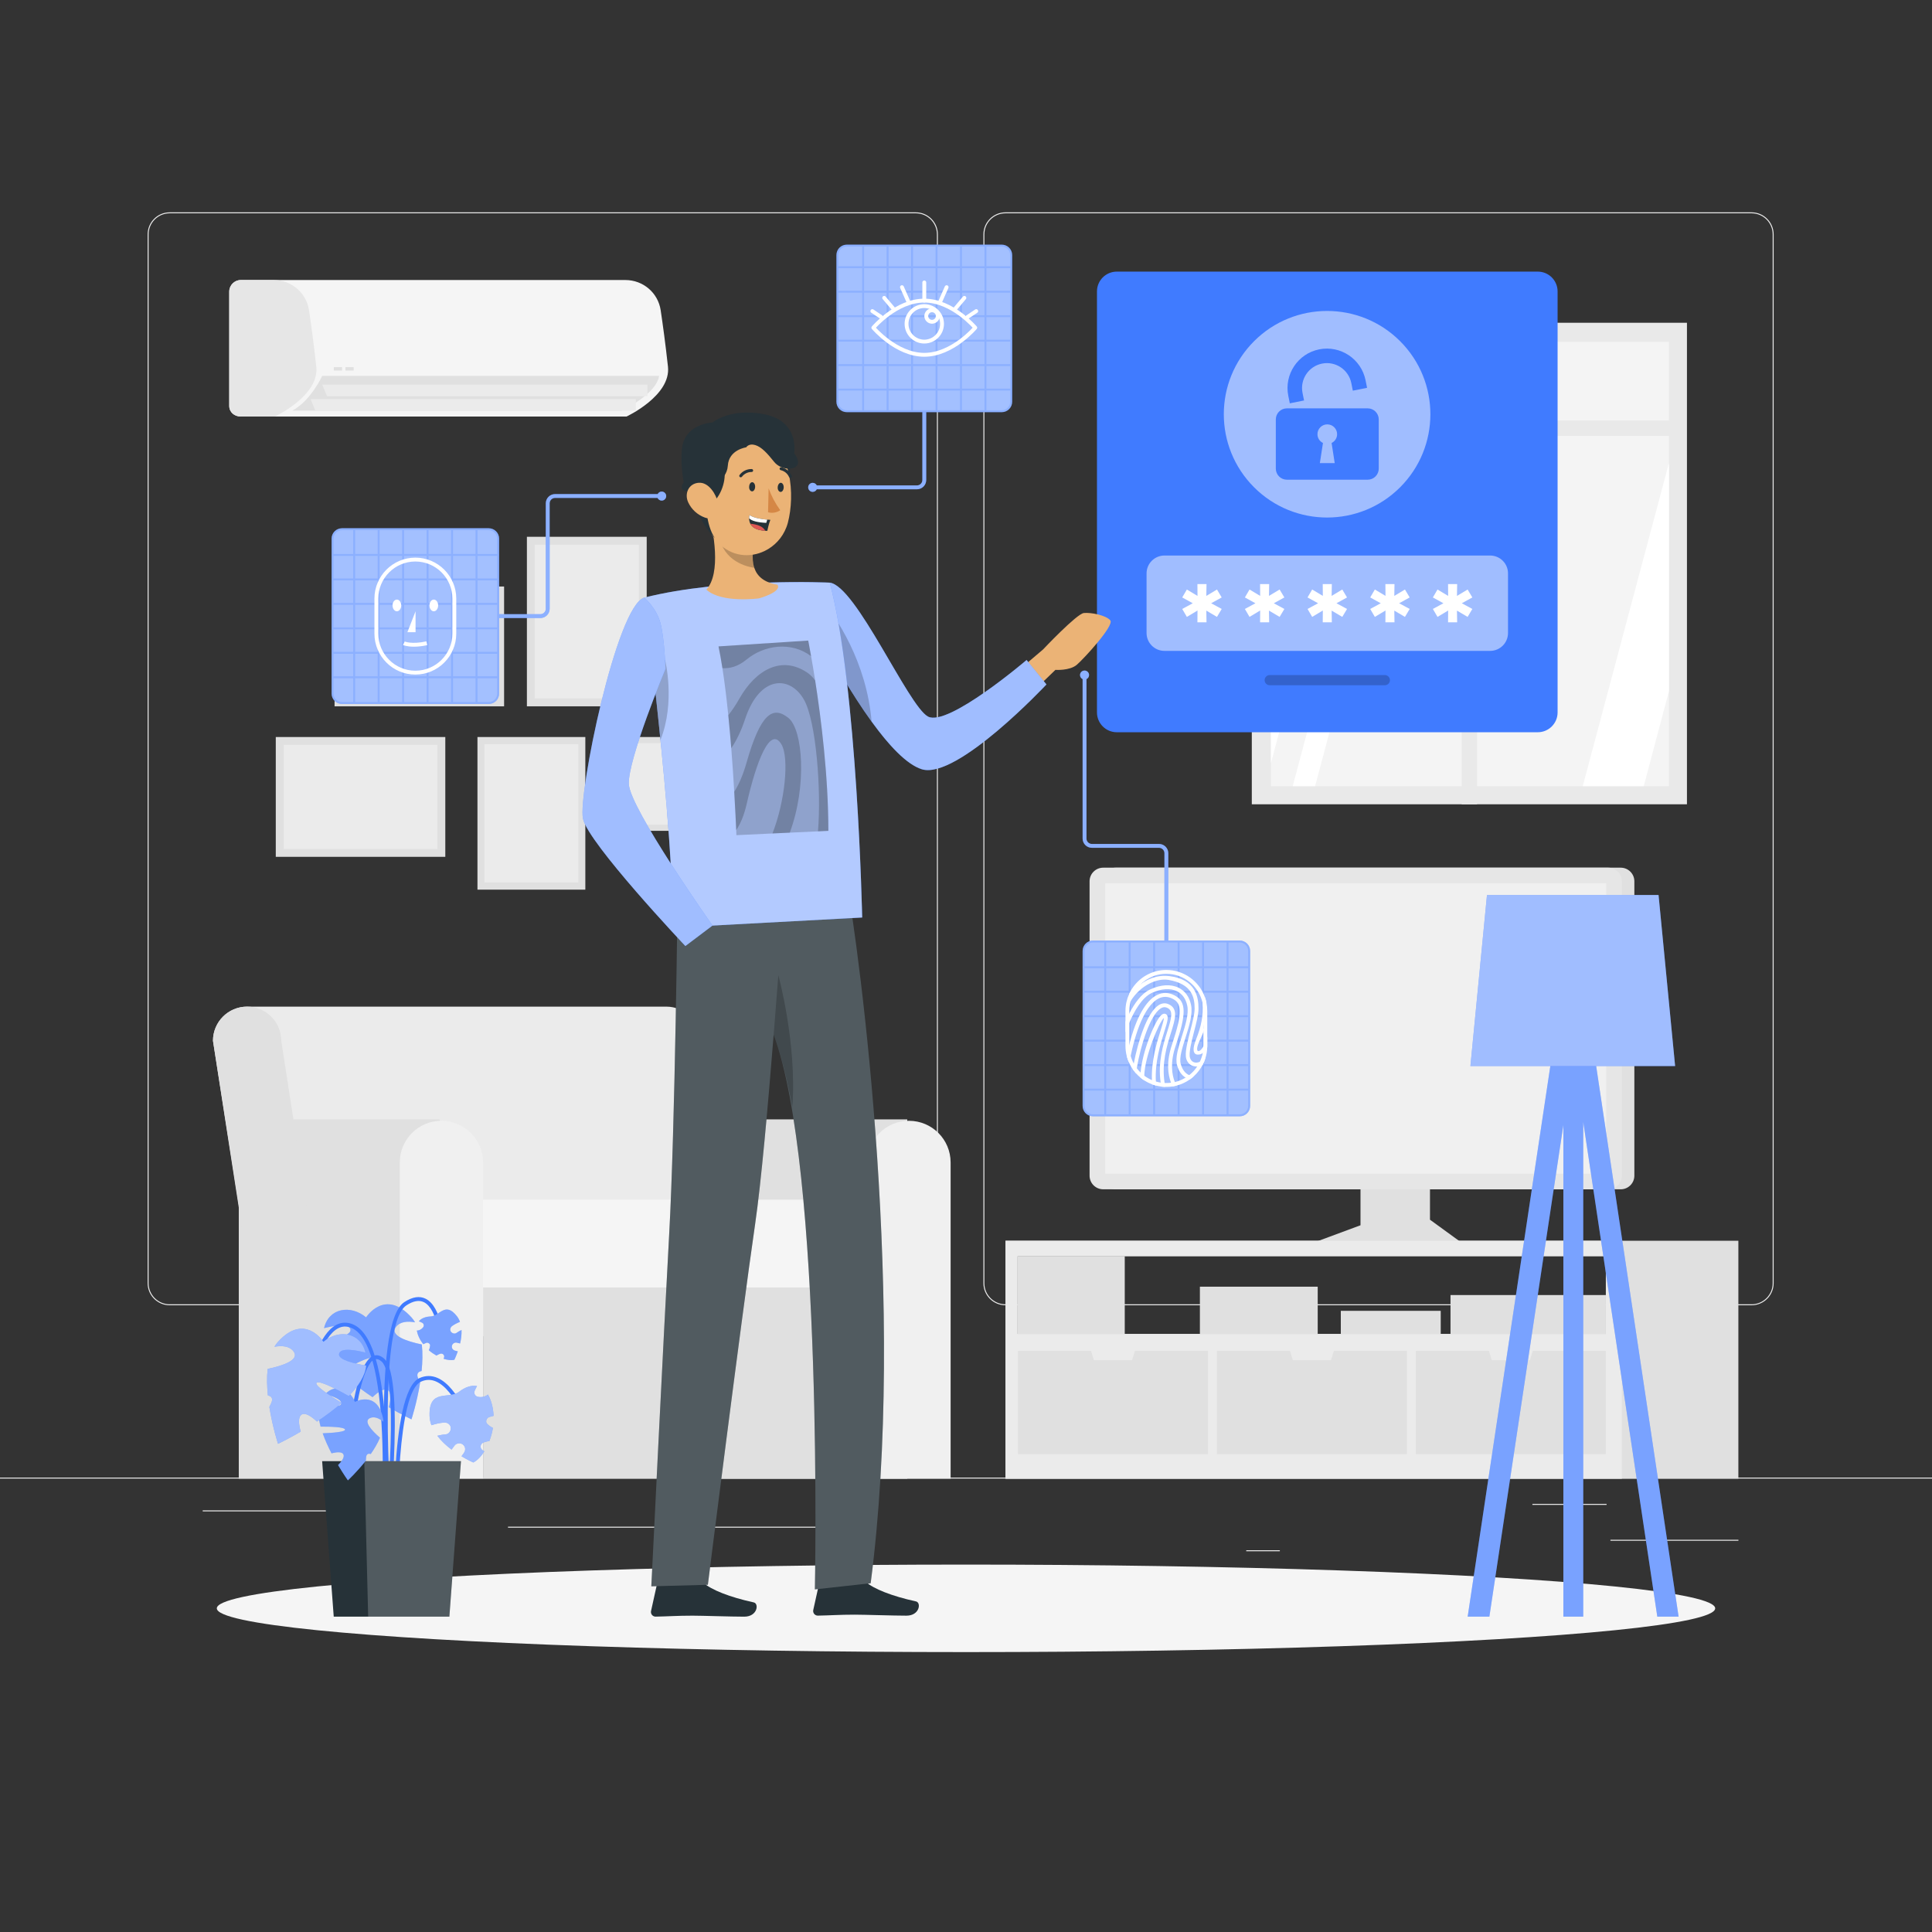 <?xml version="1.0" encoding="utf-8"?>
<!-- Generator: Adobe Illustrator 27.5.0, SVG Export Plug-In . SVG Version: 6.00 Build 0)  -->
<svg version="1.1" xmlns="http://www.w3.org/2000/svg" xmlns:xlink="http://www.w3.org/1999/xlink" x="0px" y="0px"
	 viewBox="0 0 500 500" style="enable-background:new 0 0 500 500;" xml:space="preserve">
<rect x="0" y="0" width="500" height="500" fill="#333333" stroke="none"/>
<g id="Background_Complete">
	<g>
		<rect y="382.398" style="fill:#EBEBEB;" width="500" height="0.25"/>
		<rect x="416.779" y="398.494" style="fill:#EBEBEB;" width="33.122" height="0.25"/>
		<rect x="322.527" y="401.208" style="fill:#EBEBEB;" width="8.693" height="0.25"/>
		<rect x="396.586" y="389.208" style="fill:#EBEBEB;" width="19.192" height="0.25"/>
		<rect x="52.459" y="390.888" style="fill:#EBEBEB;" width="43.193" height="0.25"/>
		<rect x="104.556" y="390.888" style="fill:#EBEBEB;" width="6.333" height="0.25"/>
		<rect x="131.471" y="395.111" style="fill:#EBEBEB;" width="93.676" height="0.25"/>
		<path style="fill:#EBEBEB;" d="M237.014,337.8H43.915c-3.147,0-5.708-2.561-5.708-5.708V60.66c0-3.147,2.561-5.708,5.708-5.708
			h193.099c3.146,0,5.707,2.561,5.707,5.708v271.432C242.721,335.239,240.16,337.8,237.014,337.8z M43.915,55.203
			c-3.01,0-5.458,2.448-5.458,5.458v271.432c0,3.01,2.448,5.458,5.458,5.458h193.099c3.009,0,5.457-2.448,5.457-5.458V60.66
			c0-3.009-2.448-5.458-5.457-5.458H43.915z"/>
		<path style="fill:#EBEBEB;" d="M453.31,337.8H260.212c-3.147,0-5.707-2.561-5.707-5.708V60.66c0-3.147,2.561-5.708,5.707-5.708
			H453.31c3.148,0,5.708,2.561,5.708,5.708v271.432C459.019,335.239,456.458,337.8,453.31,337.8z M260.212,55.203
			c-3.009,0-5.457,2.448-5.457,5.458v271.432c0,3.01,2.448,5.458,5.457,5.458H453.31c3.01,0,5.458-2.448,5.458-5.458V60.66
			c0-3.009-2.448-5.458-5.458-5.458H260.212z"/>
	</g>
	<g>
		<g>
			<polygon style="fill:#E0E0E0;" points="370.077,296.108 370.077,315.659 378.335,321.663 339.779,321.663 352.096,317.098 
				352.096,297.473 			"/>
			<path style="fill:#E0E0E0;" d="M260.223,321.101v61.587h189.666v-61.587H260.223z M263.323,325.091h152.272v20.13H263.323
				V325.091z"/>
			<path style="fill:#EBEBEB;" d="M260.223,321.101v61.587h159.516v-61.587H260.223z M263.323,325.091h152.272v20.13H263.323
				V325.091z"/>
			
				<rect x="263.32" y="325.095" transform="matrix(-1 -1.224647e-16 1.224647e-16 -1 554.405 670.315)" style="fill:#E0E0E0;" width="27.764" height="20.125"/>
			
				<rect x="375.391" y="335.158" transform="matrix(-1 -1.224647e-16 1.224647e-16 -1 790.986 680.378)" style="fill:#E0E0E0;" width="40.204" height="10.063"/>
			
				<rect x="347" y="339.243" transform="matrix(-1 -1.224647e-16 1.224647e-16 -1 719.858 684.463)" style="fill:#E0E0E0;" width="25.858" height="5.977"/>
			
				<rect x="310.533" y="332.995" transform="matrix(-1 -1.224647e-16 1.224647e-16 -1 651.556 678.215)" style="fill:#E0E0E0;" width="30.49" height="12.226"/>
			<polygon style="fill:#E0E0E0;" points="385.325,349.603 386.063,352.008 395.95,352.008 396.688,349.603 415.595,349.603 
				415.595,376.323 366.417,376.323 366.417,349.603 			"/>
			<polygon style="fill:#E0E0E0;" points="333.841,349.603 334.579,352.008 344.466,352.008 345.204,349.603 364.111,349.603 
				364.111,376.323 314.934,376.323 314.934,349.603 			"/>
			<polygon style="fill:#E0E0E0;" points="282.357,349.603 283.095,352.008 292.982,352.008 293.72,349.603 312.628,349.603 
				312.628,376.323 263.45,376.323 263.45,349.603 			"/>
			<g>
				<path style="fill:#E0E0E0;" d="M288.746,307.79h130.695c1.95,0,3.53-1.581,3.53-3.53v-76.177c0-1.95-1.581-3.53-3.53-3.53
					H288.746c-1.95,0-3.53,1.581-3.53,3.53v76.177C285.216,306.21,286.796,307.79,288.746,307.79z"/>
				<path style="fill:#E6E6E6;" d="M285.509,307.79h130.695c1.95,0,3.53-1.581,3.53-3.53v-76.177c0-1.95-1.581-3.53-3.53-3.53
					H285.509c-1.95,0-3.53,1.581-3.53,3.53v76.177C281.978,306.21,283.559,307.79,285.509,307.79z"/>
				
					<rect x="313.284" y="201.341" transform="matrix(-1.836970e-16 1 -1 -1.836970e-16 617.028 -84.684)" style="fill:#F0F0F0;" width="75.144" height="129.661"/>
			</g>
		</g>
		<g>
			<rect x="323.965" y="83.533" style="fill:#E9E9E9;" width="112.616" height="124.616"/>
			<rect x="328.92" y="88.469" style="fill:#F4F4F4;" width="103" height="115"/>
			<polygon style="fill:#FFFFFF;" points="358.03,88.469 328.92,197.489 328.92,138.469 342.24,88.469 			"/>
			<polygon style="fill:#FFFFFF;" points="371.04,88.469 340.34,203.469 334.55,203.469 365.25,88.469 			"/>
			<polygon style="fill:#FFFFFF;" points="431.92,119.829 431.92,178.859 425.4,203.469 409.61,203.469 			"/>
			<rect x="378.273" y="83.533" style="fill:#E9E9E9;" width="4" height="124.616"/>
			<rect x="325.92" y="108.819" style="fill:#E9E9E9;" width="108.5" height="4"/>
		</g>
		<g>
			<g>
				
					<rect x="77.805" y="184.307" transform="matrix(6.123234e-17 -1 1 6.123234e-17 -112.935 299.551)" style="fill:#E0E0E0;" width="31.005" height="43.873"/>
				
					<rect x="79.827" y="186.37" transform="matrix(6.123234e-17 -1 1 6.123234e-17 -112.935 299.551)" style="fill:#EBEBEB;" width="26.962" height="39.747"/>
			</g>
			<g>
				
					<rect x="93.02" y="145.357" transform="matrix(6.123234e-17 -1 1 6.123234e-17 -58.771 275.815)" style="fill:#E0E0E0;" width="31.005" height="43.873"/>
				
					<rect x="95.041" y="147.42" transform="matrix(6.123234e-17 -1 1 6.123234e-17 -58.771 275.815)" style="fill:#EBEBEB;" width="26.962" height="39.747"/>
			</g>
			<g>
				<rect x="123.567" y="190.741" style="fill:#E0E0E0;" width="27.917" height="39.503"/>
				<rect x="125.387" y="192.599" style="fill:#EBEBEB;" width="24.276" height="35.788"/>
			</g>
			<g>
				<rect x="136.361" y="138.922" style="fill:#E0E0E0;" width="31.005" height="43.873"/>
				<rect x="138.382" y="140.986" style="fill:#EBEBEB;" width="26.962" height="39.747"/>
			</g>
			<g>
				
					<rect x="166" y="185.703" transform="matrix(-1.836970e-16 1 -1 -1.836970e-16 381.017 24.741)" style="fill:#E0E0E0;" width="24.277" height="34.352"/>
				
					<rect x="167.582" y="187.319" transform="matrix(-1.836970e-16 1 -1 -1.836970e-16 381.017 24.741)" style="fill:#EBEBEB;" width="21.111" height="31.121"/>
			</g>
		</g>
		<g>
			<path style="fill:#EBEBEB;" d="M63.953,260.514h108.463c4.879,0,8.833,3.955,8.833,8.833l12.007,76.462H67.127L55.12,269.347
				C55.12,264.469,59.075,260.514,63.953,260.514z"/>
			<path style="fill:#E0E0E0;" d="M192.933,290.084l-0.135-0.396h42v93h-52v-81.85C182.797,295.042,187.196,290.328,192.933,290.084
				z"/>
			<path style="fill:#F0F0F0;" d="M235.241,290.061L235.241,290.061c5.952,0,10.778,4.825,10.778,10.778v81.85h-21.555v-81.85
				C224.464,294.886,229.289,290.061,235.241,290.061z"/>
			<path style="fill:#E0E0E0;" d="M71.933,290.084l-0.136-0.396h42v93h-52v-81.85C61.797,295.042,66.196,290.328,71.933,290.084z"/>
			
				<rect x="125.019" y="317.188" transform="matrix(-1 -1.224647e-16 1.224647e-16 -1 342.445 699.876)" style="fill:#E0E0E0;" width="92.407" height="65.5"/>
			<path style="fill:#F5F5F5;" d="M107.457,333.188H211.41c6.272,0,11.356-5.084,11.356-11.356v0
				c0-6.272-5.084-11.356-11.356-11.356H107.457V333.188z"/>
			<path style="fill:#F0F0F0;" d="M114.241,290.061L114.241,290.061c5.952,0,10.778,4.825,10.778,10.778v81.85h-21.555v-81.85
				C103.464,294.886,108.289,290.061,114.241,290.061z"/>
			<path style="fill:#E0E0E0;" d="M84.794,346.941H67.127L55.12,269.347c0-4.879,3.955-8.833,8.833-8.833h0
				c4.878,0,8.833,3.955,8.833,8.833L84.794,346.941z"/>
		</g>
		<g>
			<path style="fill:#F5F5F5;" d="M59.328,75.477v29.556c0,1.661,1.346,2.766,3.007,2.766h99.816c0,0,11.538-5.382,10.719-12.899
				c-0.654-5.998-1.331-10.892-1.887-14.613c-0.684-4.533-4.563-7.817-9.141-7.817H62.335C60.674,72.47,59.328,73.816,59.328,75.477
				z"/>
			<path style="fill:#E6E6E6;enable-background:new    ;" d="M59.328,75.477v29.556c0,1.661,1.346,2.766,3.007,2.766h8.802
				c0,0,11.546-5.382,10.719-12.899c-0.654-5.998-1.331-10.892-1.887-14.613c-0.676-4.533-4.563-7.817-9.141-7.817h-8.494
				C60.674,72.47,59.328,73.816,59.328,75.477z"/>
			<path style="fill:#E0E0E0;" d="M170.577,97.276H83.382c0,0-2.881,6.389-7.767,9.02h85.19
				C160.805,106.296,169.825,102.162,170.577,97.276z"/>
			<polygon style="fill:#EBEBEB;" points="164.563,103.289 80.375,103.289 81.628,106.296 164.563,106.296 			"/>
			<polygon style="fill:#EBEBEB;" points="167.57,99.531 83.382,99.531 84.635,102.537 167.57,102.537 			"/>
			
				<rect x="86.389" y="95.021" transform="matrix(-1 -1.224647e-16 1.224647e-16 -1 174.907 190.918)" style="fill:#E0E0E0;" width="2.13" height="0.877"/>
			
				<rect x="89.397" y="95.021" transform="matrix(-1 -1.224647e-16 1.224647e-16 -1 180.924 190.918)" style="fill:#E0E0E0;" width="2.13" height="0.877"/>
		</g>
	</g>
</g>
<g id="Background_Simple" style="display:none;">
	<g style="display:inline;">
		<path style="fill:#407BFF;" d="M113.264,103.989c16.438-16.529,36.998-28.941,59.763-33.392
			c29.688-5.805,62.914,3.506,82.181,26.826c25.003,30.263,21.9,73.971,31.667,111.993c2.316,9.016,5.569,18.099,11.837,24.981
			c10.403,11.422,27.028,14.654,42.47,15.121c19.373,0.586,43.015-2.02,59.714,9.946c32.074,22.983,11.384,68.889-8.312,92.794
			c-27.974,33.952-76.227,47.083-115.346,24.212c-12.367-7.23-23.079-17.643-36.694-22.101c-18.174-5.951-37.899-0.236-57.019-0.635
			c-37.745-0.789-71.785-26.242-91.51-58.432c-32.402-52.877-29.325-125.264,7.448-175.201
			C103.647,114.423,108.265,109.015,113.264,103.989z"/>
		<path style="opacity:0.9;fill:#FFFFFF;enable-background:new    ;" d="M113.264,103.989
			c16.438-16.529,36.998-28.941,59.763-33.392c29.688-5.805,62.914,3.506,82.181,26.826c25.003,30.263,21.9,73.971,31.667,111.993
			c2.316,9.016,5.569,18.099,11.837,24.981c10.403,11.422,27.028,14.654,42.47,15.121c19.373,0.586,43.015-2.02,59.714,9.946
			c32.074,22.983,11.384,68.889-8.312,92.794c-27.974,33.952-76.227,47.083-115.346,24.212
			c-12.367-7.23-23.079-17.643-36.694-22.101c-18.174-5.951-37.899-0.236-57.019-0.635c-37.745-0.789-71.785-26.242-91.51-58.432
			c-32.402-52.877-29.325-125.264,7.448-175.201C103.647,114.423,108.265,109.015,113.264,103.989z"/>
	</g>
</g>
<g id="Shadow_1_">
	<ellipse id="_x3C_Path_x3E__359_" style="fill:#F5F5F5;" cx="250" cy="416.238" rx="193.889" ry="11.323"/>
</g>
<g id="Plant">
	<g>
		<g>
			<path style="fill:#407BFF;" d="M90.699,344.104c0.21,1.47-3.776,2.438-7.028,2.98c0.265,2.669,2.041,5.366,4.494,7.886
				c3.085-1.738,7.49-4.036,8.302-3.475c0.886,0.613-3.624,3.529-6.445,5.244c1.984,1.761,4.218,3.402,6.389,4.84
				c1.383-1.292,3.002-2.426,3.967-1.813c1.001,0.637,0.73,2.636,0.236,4.42c3.356,1.957,5.87,3.147,5.87,3.147
				s1.409-4.271,2.242-9.53c-0.169-0.334-0.338-0.672-0.492-1.029c-0.541-1.251-0.014-1.784,0.879-1.959
				c0.231-2.302,0.298-4.669,0.055-6.866c-3.799-0.797-8.418-2.271-6.688-4.55c1.044-1.374,2.954-1.529,4.942-1.185
				c-0.278-0.458-0.586-0.89-0.938-1.278c-6.914-7.618-11.737,0-11.737,0c-4.018-3.348-9.662-2.442-10.882,2.79
				C86.121,343.148,90.439,342.288,90.699,344.104z"/>
			<path style="opacity:0.3;fill:#FFFFFF;enable-background:new    ;" d="M90.699,344.104c0.21,1.47-3.776,2.438-7.028,2.98
				c0.265,2.669,2.041,5.366,4.494,7.886c3.085-1.738,7.49-4.036,8.302-3.475c0.886,0.613-3.624,3.529-6.445,5.244
				c1.984,1.761,4.218,3.402,6.389,4.84c1.383-1.292,3.002-2.426,3.967-1.813c1.001,0.637,0.73,2.636,0.236,4.42
				c3.356,1.957,5.87,3.147,5.87,3.147s1.409-4.271,2.242-9.53c-0.169-0.334-0.338-0.672-0.492-1.029
				c-0.541-1.251-0.014-1.784,0.879-1.959c0.231-2.302,0.298-4.669,0.055-6.866c-3.799-0.797-8.418-2.271-6.688-4.55
				c1.044-1.374,2.954-1.529,4.942-1.185c-0.278-0.458-0.586-0.89-0.938-1.278c-6.914-7.618-11.737,0-11.737,0
				c-4.018-3.348-9.662-2.442-10.882,2.79C86.121,343.148,90.439,342.288,90.699,344.104z"/>
		</g>
		<g>
			<g>
				<path style="fill:#407BFF;" d="M99.325,400.09l-0.997-0.082c0.042-0.515,4.094-51.525-7.354-56.334
					c-1.229-0.517-2.365-0.488-3.47,0.087c-4.136,2.151-6.119,11.082-6.138,11.173l-0.978-0.213
					c0.084-0.386,2.102-9.478,6.653-11.847c1.367-0.711,2.82-0.752,4.32-0.122C103.472,347.839,99.5,397.959,99.325,400.09z"/>
			</g>
			<g>
				<path style="fill:#407BFF;" d="M100.768,398.985c-0.203-2.295-4.876-56.268,3.862-61.997c2.095-1.373,3.962-1.667,5.549-0.863
					c4.129,2.082,4.671,10.91,4.692,11.284l-0.998,0.057c-0.005-0.086-0.529-8.626-4.145-10.449
					c-1.244-0.625-2.775-0.356-4.55,0.808c-8.242,5.405-3.463,60.517-3.414,61.073L100.768,398.985z"/>
			</g>
			<g>
				<path style="fill:#407BFF;" d="M102.082,403.348c-0.066-1.757-1.504-43.071,6.452-46.688c1.573-0.715,3.166-0.728,4.732-0.038
					c5.46,2.402,8.832,12.577,8.973,13.009l-0.951,0.311c-0.033-0.102-3.374-10.183-8.425-12.404
					c-1.313-0.576-2.595-0.567-3.915,0.033c-6.101,2.773-6.304,33.958-5.867,45.74L102.082,403.348z"/>
			</g>
			<g>
				<path style="fill:#407BFF;" d="M100.057,401.458l-0.993-0.113c1.402-12.296,4.083-45.061-0.297-48.97
					c-0.653-0.584-1.238-0.764-1.791-0.554c-2.935,1.126-4.722,11.783-5.163,15.795l-0.994-0.109
					c0.169-1.538,1.768-15.073,5.798-16.619c0.922-0.353,1.869-0.105,2.816,0.741C105.092,356.68,100.265,399.632,100.057,401.458z"
					/>
			</g>
		</g>
		<g>
			<polygon style="fill:#263238;" points="83.37,378.148 119.297,378.148 116.297,418.392 86.37,418.392 			"/>
			<polygon style="opacity:0.2;fill:#FFFFFF;enable-background:new    ;" points="94.282,378.148 95.282,418.392 116.297,418.392 
				119.297,378.148 			"/>
		</g>
		<g>
			<path style="fill:#407BFF;" d="M88.263,363.38c-0.374,0.979-3.165,0.209-5.356-0.572c-0.752,1.737-0.581,4.009,0.068,6.404
				c2.499-0.014,6.003,0.079,6.311,0.703c0.336,0.682-3.445,0.934-5.772,1.025c0.62,1.766,1.435,3.544,2.281,5.175
				c1.296-0.323,2.683-0.467,3.068,0.242c0.399,0.736-0.454,1.876-1.37,2.807c1.399,2.357,2.541,3.953,2.541,3.953
				s2.333-2.151,4.65-5.108c0.01-0.264,0.022-0.53,0.049-0.803c0.095-0.957,0.603-1.105,1.214-0.907
				c0.932-1.34,1.784-2.777,2.388-4.215c-2.07-1.794-4.413-4.287-2.565-5.099c1.115-0.49,2.346,0.069,3.454,0.963
				c-0.014-0.378-0.056-0.75-0.14-1.11c-1.652-7.069-7.239-4.024-7.239-4.024c-1.33-3.443-5.122-4.819-7.668-2.01
				C85.768,361.221,88.726,362.171,88.263,363.38z"/>
			<path style="opacity:0.3;fill:#FFFFFF;enable-background:new    ;" d="M88.263,363.38c-0.374,0.979-3.165,0.209-5.356-0.572
				c-0.752,1.737-0.581,4.009,0.068,6.404c2.499-0.014,6.003,0.079,6.311,0.703c0.336,0.682-3.445,0.934-5.772,1.025
				c0.62,1.766,1.435,3.544,2.281,5.175c1.296-0.323,2.683-0.467,3.068,0.242c0.399,0.736-0.454,1.876-1.37,2.807
				c1.399,2.357,2.541,3.953,2.541,3.953s2.333-2.151,4.65-5.108c0.01-0.264,0.022-0.53,0.049-0.803
				c0.095-0.957,0.603-1.105,1.214-0.907c0.932-1.34,1.784-2.777,2.388-4.215c-2.07-1.794-4.413-4.287-2.565-5.099
				c1.115-0.49,2.346,0.069,3.454,0.963c-0.014-0.378-0.056-0.75-0.14-1.11c-1.652-7.069-7.239-4.024-7.239-4.024
				c-1.33-3.443-5.122-4.819-7.668-2.01C85.768,361.221,88.726,362.171,88.263,363.38z"/>
		</g>
		<g>
			<path style="fill:#407BFF;" d="M114.939,368.158c-1.133,0.084-2.22,0.344-3.283,0.691c-0.277-0.759-0.458-1.55-0.484-2.377
				c-0.228-7.246,4.959-4.191,7.7-6.32c1.367-1.062,3.041-1.744,4.585-1.438c-0.231,0.399-0.443,0.812-0.62,1.24
				c-0.287,0.694,0.166,1.417,0.877,1.55c0.669,0.125,1.42,0.067,2.035-0.241c0.192-0.096,0.353-0.236,0.523-0.362
				c0.383,0.646,0.722,1.439,0.995,2.423c0.279,1.007,0.423,2.051,0.469,3.099c-0.408,0.091-0.813,0.2-1.212,0.342
				c-0.623,0.221-0.956,1.218-0.454,1.722c0.441,0.443,0.946,0.795,1.495,1.049c-0.179,1.193-0.512,2.325-0.912,3.396
				c-0.123,0.019-0.247,0.033-0.369,0.057c-0.264,0.051-0.524,0.12-0.782,0.193c-0.148,0.042-0.295,0.092-0.434,0.159
				c-0.359,0.17-0.621,0.477-0.677,0.879c-0.056,0.395,0.109,0.804,0.427,1.046c0.169,0.129,0.355,0.23,0.539,0.332
				c-0.826,1.307-1.803,2.343-2.87,2.896c0,0-1.322-0.577-3.052-1.613c0.216-0.29,0.433-0.58,0.634-0.88
				c0.238-0.353,0.343-0.716,0.307-1.138c-0.034-0.409-0.282-0.766-0.587-1.022c-0.294-0.248-0.764-0.356-1.138-0.308
				c-0.366,0.047-0.811,0.272-1.022,0.587c-0.24,0.357-0.505,0.696-0.767,1.038c-1.324-0.998-2.641-2.203-3.68-3.574
				c0.04-0.012,0.083-0.024,0.11-0.032c0.669-0.175,1.353-0.288,2.042-0.339c0.861-0.064,1.397-0.93,1.33-1.725
				C116.592,368.627,115.741,368.098,114.939,368.158z"/>
			<path style="opacity:0.5;fill:#FFFFFF;enable-background:new    ;" d="M114.939,368.158c-1.133,0.084-2.22,0.344-3.283,0.691
				c-0.277-0.759-0.458-1.55-0.484-2.377c-0.228-7.246,4.959-4.191,7.7-6.32c1.367-1.062,3.041-1.744,4.585-1.438
				c-0.231,0.399-0.443,0.812-0.62,1.24c-0.287,0.694,0.166,1.417,0.877,1.55c0.669,0.125,1.42,0.067,2.035-0.241
				c0.192-0.096,0.353-0.236,0.523-0.362c0.383,0.646,0.722,1.439,0.995,2.423c0.279,1.007,0.423,2.051,0.469,3.099
				c-0.408,0.091-0.813,0.2-1.212,0.342c-0.623,0.221-0.956,1.218-0.454,1.722c0.441,0.443,0.946,0.795,1.495,1.049
				c-0.179,1.193-0.512,2.325-0.912,3.396c-0.123,0.019-0.247,0.033-0.369,0.057c-0.264,0.051-0.524,0.12-0.782,0.193
				c-0.148,0.042-0.295,0.092-0.434,0.159c-0.359,0.17-0.621,0.477-0.677,0.879c-0.056,0.395,0.109,0.804,0.427,1.046
				c0.169,0.129,0.355,0.23,0.539,0.332c-0.826,1.307-1.803,2.343-2.87,2.896c0,0-1.322-0.577-3.052-1.613
				c0.216-0.29,0.433-0.58,0.634-0.88c0.238-0.353,0.343-0.716,0.307-1.138c-0.034-0.409-0.282-0.766-0.587-1.022
				c-0.294-0.248-0.764-0.356-1.138-0.308c-0.366,0.047-0.811,0.272-1.022,0.587c-0.24,0.357-0.505,0.696-0.767,1.038
				c-1.324-0.998-2.641-2.203-3.68-3.574c0.04-0.012,0.083-0.024,0.11-0.032c0.669-0.175,1.353-0.288,2.042-0.339
				c0.861-0.064,1.397-0.93,1.33-1.725C116.592,368.627,115.741,368.098,114.939,368.158z"/>
		</g>
		<g>
			<path style="fill:#407BFF;" d="M117.012,343.176c0.632-0.453,1.317-0.794,2.028-1.078c-0.188-0.52-0.44-1.015-0.789-1.461
				c-3.06-3.906-4.444-0.025-6.818,0.059c-1.184,0.042-2.363,0.419-3.04,1.257c0.297,0.108,0.589,0.232,0.87,0.379
				c0.455,0.238,0.535,0.817,0.219,1.199c-0.296,0.359-0.716,0.659-1.175,0.766c-0.143,0.034-0.289,0.031-0.434,0.039
				c0.083,0.508,0.252,1.073,0.541,1.71c0.295,0.652,0.678,1.263,1.114,1.833c0.254-0.131,0.515-0.251,0.787-0.352
				c0.425-0.157,1.037,0.22,0.994,0.706c-0.037,0.426-0.148,0.833-0.325,1.207c0.618,0.548,1.289,0.997,1.97,1.384
				c0.073-0.044,0.144-0.091,0.219-0.132c0.161-0.089,0.328-0.167,0.496-0.242c0.096-0.043,0.195-0.081,0.298-0.107
				c0.263-0.068,0.535-0.022,0.742,0.164c0.203,0.183,0.296,0.47,0.235,0.737c-0.032,0.142-0.085,0.277-0.138,0.411
				c1.008,0.324,1.976,0.44,2.779,0.262c0,0,0.441-0.883,0.896-2.187c-0.241-0.058-0.482-0.115-0.719-0.184
				c-0.28-0.081-0.494-0.225-0.661-0.463c-0.162-0.23-0.188-0.526-0.14-0.795c0.046-0.259,0.245-0.522,0.463-0.661
				c0.213-0.136,0.546-0.213,0.795-0.14c0.283,0.082,0.571,0.144,0.858,0.208c0.257-1.105,0.421-2.316,0.365-3.492
				c-0.026,0.012-0.054,0.024-0.072,0.031c-0.428,0.202-0.837,0.442-1.222,0.718c-0.48,0.344-1.142,0.124-1.456-0.323
				C116.35,344.148,116.565,343.497,117.012,343.176z"/>
			<path style="opacity:0.3;fill:#FFFFFF;enable-background:new    ;" d="M117.012,343.176c0.632-0.453,1.317-0.794,2.028-1.078
				c-0.188-0.52-0.44-1.015-0.789-1.461c-3.06-3.906-4.444-0.025-6.818,0.059c-1.184,0.042-2.363,0.419-3.04,1.257
				c0.297,0.108,0.589,0.232,0.87,0.379c0.455,0.238,0.535,0.817,0.219,1.199c-0.296,0.359-0.716,0.659-1.175,0.766
				c-0.143,0.034-0.289,0.031-0.434,0.039c0.083,0.508,0.252,1.073,0.541,1.71c0.295,0.652,0.678,1.263,1.114,1.833
				c0.254-0.131,0.515-0.251,0.787-0.352c0.425-0.157,1.037,0.22,0.994,0.706c-0.037,0.426-0.148,0.833-0.325,1.207
				c0.618,0.548,1.289,0.997,1.97,1.384c0.073-0.044,0.144-0.091,0.219-0.132c0.161-0.089,0.328-0.167,0.496-0.242
				c0.096-0.043,0.195-0.081,0.298-0.107c0.263-0.068,0.535-0.022,0.742,0.164c0.203,0.183,0.296,0.47,0.235,0.737
				c-0.032,0.142-0.085,0.277-0.138,0.411c1.008,0.324,1.976,0.44,2.779,0.262c0,0,0.441-0.883,0.896-2.187
				c-0.241-0.058-0.482-0.115-0.719-0.184c-0.28-0.081-0.494-0.225-0.661-0.463c-0.162-0.23-0.188-0.526-0.14-0.795
				c0.046-0.259,0.245-0.522,0.463-0.661c0.213-0.136,0.546-0.213,0.795-0.14c0.283,0.082,0.571,0.144,0.858,0.208
				c0.257-1.105,0.421-2.316,0.365-3.492c-0.026,0.012-0.054,0.024-0.072,0.031c-0.428,0.202-0.837,0.442-1.222,0.718
				c-0.48,0.344-1.142,0.124-1.456-0.323C116.35,344.148,116.565,343.497,117.012,343.176z"/>
		</g>
		<g>
			<path style="fill:#407BFF;" d="M87.74,350.428c-0.21,1.47,3.777,2.438,7.028,2.98c-0.265,2.669-2.041,5.366-4.494,7.886
				c-3.085-1.738-7.49-4.036-8.302-3.475c-0.886,0.613,3.624,3.529,6.445,5.244c-1.984,1.761-4.218,3.402-6.389,4.84
				c-1.383-1.292-3.002-2.426-3.967-1.813c-1.001,0.637-0.73,2.636-0.236,4.42c-3.357,1.957-5.87,3.147-5.87,3.147
				s-1.409-4.271-2.242-9.53c0.17-0.334,0.338-0.672,0.492-1.029c0.541-1.251,0.014-1.784-0.879-1.959
				c-0.231-2.302-0.297-4.669-0.055-6.866c3.799-0.797,8.418-2.272,6.688-4.55c-1.044-1.374-2.954-1.53-4.942-1.186
				c0.278-0.458,0.585-0.89,0.938-1.278c6.914-7.618,11.737,0,11.737,0c4.018-3.349,9.662-2.442,10.882,2.79
				C92.318,349.473,88,348.613,87.74,350.428z"/>
			<path style="opacity:0.5;fill:#FFFFFF;enable-background:new    ;" d="M87.74,350.428c-0.21,1.47,3.777,2.438,7.028,2.98
				c-0.265,2.669-2.041,5.366-4.494,7.886c-3.085-1.738-7.49-4.036-8.302-3.475c-0.886,0.613,3.624,3.529,6.445,5.244
				c-1.984,1.761-4.218,3.402-6.389,4.84c-1.383-1.292-3.002-2.426-3.967-1.813c-1.001,0.637-0.73,2.636-0.236,4.42
				c-3.357,1.957-5.87,3.147-5.87,3.147s-1.409-4.271-2.242-9.53c0.17-0.334,0.338-0.672,0.492-1.029
				c0.541-1.251,0.014-1.784-0.879-1.959c-0.231-2.302-0.297-4.669-0.055-6.866c3.799-0.797,8.418-2.272,6.688-4.55
				c-1.044-1.374-2.954-1.53-4.942-1.186c0.278-0.458,0.585-0.89,0.938-1.278c6.914-7.618,11.737,0,11.737,0
				c4.018-3.349,9.662-2.442,10.882,2.79C92.318,349.473,88,348.613,87.74,350.428z"/>
		</g>
	</g>
</g>
<g id="Lamp">
	<g>
		<polygon style="fill:#407BFF;" points="385.447,418.392 404.598,291.14 404.598,418.392 409.74,418.392 409.74,290.345 
			428.911,418.392 434.42,418.392 410.424,258.112 409.74,258.213 409.74,253.001 404.598,253.001 404.598,258.195 403.894,258.112 
			379.833,418.392 		"/>
		<polygon style="opacity:0.3;fill:#FFFFFF;enable-background:new    ;" points="385.447,418.392 404.598,291.14 404.598,418.392 
			409.74,418.392 409.74,290.345 428.911,418.392 434.42,418.392 410.424,258.112 409.74,258.213 409.74,253.001 404.598,253.001 
			404.598,258.195 403.894,258.112 379.833,418.392 		"/>
		<g>
			<polygon style="fill:#407BFF;" points="433.518,275.888 380.543,275.888 384.83,231.622 429.23,231.622 			"/>
		</g>
		<g style="opacity:0.5;enable-background:new    ;">
			<polygon style="fill:#FFFFFF;" points="433.518,275.888 380.543,275.888 384.83,231.622 429.23,231.622 			"/>
		</g>
	</g>
</g>
<g id="Fingerprint">
	<g>
		<path style="fill:#407BFF;" d="M299.955,218.412h-17.377c-0.771,0-1.399-0.628-1.399-1.399v-41.257
			c0.394-0.189,0.671-0.584,0.671-1.05c0-0.647-0.524-1.171-1.171-1.171s-1.172,0.524-1.172,1.171c0,0.466,0.277,0.861,0.672,1.05
			v41.257c0,1.323,1.076,2.399,2.399,2.399h17.377c0.772,0,1.399,0.628,1.399,1.399v23.607h1v-23.607
			C302.354,219.488,301.278,218.412,299.955,218.412z"/>
		<path style="opacity:0.4;fill:#FFFFFF;" d="M299.955,218.412h-17.377c-0.771,0-1.399-0.628-1.399-1.399v-41.257
			c0.394-0.189,0.671-0.584,0.671-1.05c0-0.647-0.524-1.171-1.171-1.171s-1.172,0.524-1.172,1.171c0,0.466,0.277,0.861,0.672,1.05
			v41.257c0,1.323,1.076,2.399,2.399,2.399h17.377c0.772,0,1.399,0.628,1.399,1.399v23.607h1v-23.607
			C302.354,219.488,301.278,218.412,299.955,218.412z"/>
		<g>
			<path style="fill:#407BFF;" d="M320.843,288.893h-37.978c-1.484,0-2.687-1.203-2.687-2.687v-40.1
				c0-1.484,1.203-2.687,2.687-2.687h37.978c1.484,0,2.687,1.203,2.687,2.687v40.1C323.53,287.69,322.327,288.893,320.843,288.893z"
				/>
			<path style="opacity:0.4;fill:#FFFFFF;enable-background:new    ;" d="M320.843,288.893h-37.978
				c-1.484,0-2.687-1.203-2.687-2.687v-40.1c0-1.484,1.203-2.687,2.687-2.687h37.978c1.484,0,2.687,1.203,2.687,2.687v40.1
				C323.53,287.69,322.327,288.893,320.843,288.893z"/>
			<g>
				<rect x="298.938" y="269.572" style="opacity:0.2;fill:#FFFFFF;" width="5.832" height="5.832"/>
				<rect x="305.27" y="250.576" style="opacity:0.2;fill:#FFFFFF;" width="5.832" height="5.832"/>
				<rect x="292.606" y="275.904" style="opacity:0.2;fill:#FFFFFF;" width="5.832" height="5.832"/>
				<rect x="305.27" y="256.908" style="opacity:0.2;fill:#FFFFFF;" width="5.832" height="5.832"/>
				<rect x="305.27" y="263.24" style="opacity:0.2;fill:#FFFFFF;" width="5.832" height="5.832"/>
				<rect x="298.938" y="256.908" style="opacity:0.2;fill:#FFFFFF;" width="5.832" height="5.832"/>
				<rect x="298.938" y="243.919" style="opacity:0.2;fill:#FFFFFF;" width="5.832" height="6.157"/>
				<rect x="292.606" y="269.572" style="opacity:0.2;fill:#FFFFFF;" width="5.832" height="5.832"/>
				<rect x="298.938" y="250.576" style="opacity:0.2;fill:#FFFFFF;" width="5.832" height="5.832"/>
				<rect x="298.938" y="275.904" style="opacity:0.2;fill:#FFFFFF;" width="5.832" height="5.832"/>
				<rect x="305.27" y="275.904" style="opacity:0.2;fill:#FFFFFF;" width="5.832" height="5.832"/>
				<rect x="298.938" y="263.24" style="opacity:0.2;fill:#FFFFFF;" width="5.832" height="5.832"/>
				<rect x="305.27" y="243.919" style="opacity:0.2;fill:#FFFFFF;" width="5.832" height="6.157"/>
				<rect x="280.678" y="269.572" style="opacity:0.2;fill:#FFFFFF;" width="5.096" height="5.832"/>
				<rect x="280.678" y="250.576" style="opacity:0.2;fill:#FFFFFF;" width="5.096" height="5.832"/>
				<rect x="280.678" y="263.24" style="opacity:0.2;fill:#FFFFFF;" width="5.096" height="5.832"/>
				<rect x="280.678" y="256.908" style="opacity:0.2;fill:#FFFFFF;" width="5.096" height="5.832"/>
				<rect x="305.27" y="269.572" style="opacity:0.2;fill:#FFFFFF;" width="5.832" height="5.832"/>
				<path style="opacity:0.2;fill:#FFFFFF;" d="M317.934,250.076h5.096v-3.971c0-1.206-0.981-2.187-2.186-2.187h-2.909V250.076z"/>
				<rect x="311.602" y="250.576" style="opacity:0.2;fill:#FFFFFF;" width="5.832" height="5.832"/>
				<rect x="280.678" y="275.904" style="opacity:0.2;fill:#FFFFFF;" width="5.096" height="5.832"/>
				<rect x="311.602" y="256.908" style="opacity:0.2;fill:#FFFFFF;" width="5.832" height="5.832"/>
				<rect x="311.602" y="263.24" style="opacity:0.2;fill:#FFFFFF;" width="5.832" height="5.832"/>
				<rect x="311.602" y="269.572" style="opacity:0.2;fill:#FFFFFF;" width="5.832" height="5.832"/>
				<rect x="311.602" y="275.904" style="opacity:0.2;fill:#FFFFFF;" width="5.832" height="5.832"/>
				<rect x="317.934" y="275.904" style="opacity:0.2;fill:#FFFFFF;" width="5.096" height="5.832"/>
				<rect x="311.602" y="243.919" style="opacity:0.2;fill:#FFFFFF;" width="5.832" height="6.157"/>
				<rect x="298.938" y="282.236" style="opacity:0.2;fill:#FFFFFF;" width="5.832" height="6.157"/>
				<rect x="305.27" y="282.236" style="opacity:0.2;fill:#FFFFFF;" width="5.832" height="6.157"/>
				<rect x="317.934" y="263.24" style="opacity:0.2;fill:#FFFFFF;" width="5.096" height="5.832"/>
				<rect x="311.602" y="282.236" style="opacity:0.2;fill:#FFFFFF;" width="5.832" height="6.157"/>
				<rect x="317.934" y="269.572" style="opacity:0.2;fill:#FFFFFF;" width="5.096" height="5.832"/>
				<path style="opacity:0.2;fill:#FFFFFF;" d="M285.775,282.236h-5.096v3.97c0,1.206,0.981,2.187,2.187,2.187h2.909V282.236z"/>
				<path style="opacity:0.2;fill:#FFFFFF;" d="M317.934,282.236v6.157h2.909c1.206,0,2.186-0.981,2.186-2.187v-3.97H317.934z"/>
				<path style="opacity:0.2;fill:#FFFFFF;" d="M285.775,250.076v-6.157h-2.909c-1.206,0-2.187,0.981-2.187,2.187v3.971H285.775z"/>
				<rect x="317.934" y="256.908" style="opacity:0.2;fill:#FFFFFF;" width="5.096" height="5.832"/>
				<rect x="317.934" y="250.576" style="opacity:0.2;fill:#FFFFFF;" width="5.096" height="5.832"/>
				<rect x="286.275" y="263.24" style="opacity:0.2;fill:#FFFFFF;" width="5.832" height="5.832"/>
				<rect x="286.275" y="275.904" style="opacity:0.2;fill:#FFFFFF;" width="5.832" height="5.832"/>
				<rect x="292.606" y="243.919" style="opacity:0.2;fill:#FFFFFF;" width="5.832" height="6.157"/>
				<rect x="286.275" y="269.572" style="opacity:0.2;fill:#FFFFFF;" width="5.832" height="5.832"/>
				<rect x="292.606" y="256.908" style="opacity:0.2;fill:#FFFFFF;" width="5.832" height="5.832"/>
				<rect x="292.606" y="250.576" style="opacity:0.2;fill:#FFFFFF;" width="5.832" height="5.832"/>
				<rect x="292.606" y="282.236" style="opacity:0.2;fill:#FFFFFF;" width="5.832" height="6.157"/>
				<rect x="286.275" y="282.236" style="opacity:0.2;fill:#FFFFFF;" width="5.832" height="6.157"/>
				<rect x="286.275" y="243.919" style="opacity:0.2;fill:#FFFFFF;" width="5.832" height="6.157"/>
				<rect x="292.606" y="263.24" style="opacity:0.2;fill:#FFFFFF;" width="5.832" height="5.832"/>
				<rect x="286.275" y="256.908" style="opacity:0.2;fill:#FFFFFF;" width="5.832" height="5.832"/>
				<rect x="286.275" y="250.576" style="opacity:0.2;fill:#FFFFFF;" width="5.832" height="5.832"/>
			</g>
		</g>
		<g>
			<g>
				<path style="fill:#FFFFFF;" d="M312.21,259.445c-0.09-0.46-0.21-0.91-0.37-1.34c-1.45-4.12-5.38-7.08-9.99-7.08
					c-3.33,0-6.31,1.55-8.25,3.97c-0.55,0.69-1.03,1.45-1.39,2.27c-0.6,1.33-0.94,2.8-0.94,4.35v9.08c0,0.89,0.11,1.75,0.32,2.57
					c0,0,0,0,0,0.01c0.16,0.65,0.38,1.27,0.67,1.86v0.01c0.25,0.56,0.56,1.09,0.9,1.59c0,0,0,0,0,0.01c0.27,0.36,0.54,0.7,0.83,1.03
					c0.36,0.4,0.75,0.77,1.15,1.1c0.34,0.27,0.68,0.53,1.05,0.76c0.62,0.4,1.29,0.73,1.99,1h0.01c0.34,0.12,0.68,0.23,1.03,0.32
					c0.44,0.11,0.88,0.19,1.33,0.25c0.34,0.04,0.68,0.07,1.03,0.07c0.09,0.01,0.18,0.01,0.27,0.01c0.55,0,1.1-0.04,1.63-0.12
					c0.34-0.06,0.68-0.13,1-0.21h0.01c1.25-0.33,2.41-0.87,3.43-1.59c0.38-0.26,0.73-0.55,1.07-0.86c0.91-0.83,1.68-1.83,2.26-2.94
					c0.3-0.56,0.54-1.16,0.73-1.78c0.27-0.88,0.43-1.8,0.45-2.77c0,0,0.01,0,0-0.01c0.01-0.1,0.01-0.21,0.01-0.31v-9.08
					C312.44,260.875,312.359,260.145,312.21,259.445z M309.84,275.995c-0.57,0.86-1.27,1.62-2.08,2.25
					c-0.3,0.24-0.61,0.45-0.93,0.64c-0.85,0.52-1.77,0.91-2.77,1.15h-0.01c-0.32,0.07-0.65,0.13-0.99,0.17
					c-0.4,0.05-0.8,0.08-1.21,0.08c-0.15,0-0.3,0-0.45-0.01c-0.35-0.02-0.68-0.05-1.02-0.1c-0.42-0.07-0.84-0.16-1.24-0.28
					c-0.35-0.1-0.69-0.23-1.02-0.36c-0.71-0.31-1.37-0.69-1.98-1.14c-0.33-0.25-0.65-0.52-0.95-0.82c-0.36-0.34-0.69-0.72-0.99-1.12
					c-0.29-0.38-0.55-0.79-0.78-1.21v-0.01c-0.34-0.62-0.61-1.28-0.8-1.97c-0.23-0.82-0.35-1.68-0.35-2.57v-9.08
					c0-2.19,0.73-4.21,1.97-5.82c0.86-1.12,1.96-2.05,3.22-2.7c1.32-0.69,2.81-1.07,4.39-1.07c4.57,0,8.38,3.19,9.36,7.48
					c0,0.01,0,0.01,0,0.02c0.15,0.67,0.23,1.37,0.23,2.09v9.16c-0.01,0.6-0.07,1.19-0.18,1.76v0.01c-0.16,0.79-0.41,1.54-0.75,2.25
					C310.319,275.215,310.09,275.615,309.84,275.995z"/>
			</g>
			<g>
				<path style="fill:#FFFFFF;" d="M303.059,267.235c-1.07,3.39-2.46,7.85-1.66,13.04c0.05,0.33,0.11,0.66,0.18,1
					c-0.35,0-0.69-0.03-1.03-0.07c-0.07-0.35-0.13-0.69-0.17-1.03c-0.76-5.3,0.65-9.81,1.72-13.24c1.14-3.64,1.61-5.42-0.11-6.15
					c-0.54-0.23-1.08-0.16-1.65,0.22c-2.73,1.81-5.17,9.62-6.14,15.45c-0.08,0.46-0.15,0.9-0.21,1.32
					c-0.29-0.33-0.56-0.67-0.83-1.03c0-0.01,0-0.01,0-0.01c0.07-0.48,0.16-0.98,0.26-1.49v-0.01c1.1-5.78,3.45-13.13,6.37-15.06
					c0.85-0.56,1.75-0.67,2.59-0.31C305.009,260.985,304.15,263.745,303.059,267.235z"/>
				<path style="fill:#FFFFFF;" d="M301.319,266.985c-1,3.21-2.47,7.91-2.18,12.91c0.02,0.35,0.04,0.7,0.08,1.06
					c-0.35-0.09-0.69-0.2-1.03-0.32h-0.01c-0.03-0.37-0.05-0.73-0.06-1.1c-0.2-5.01,1.25-9.66,2.25-12.85
					c0.4-1.27,0.85-2.7,0.84-3.25c-1.21,1.08-4.96,9.88-5.07,14.96c-0.02,0.45,0,0.86,0.05,1.24c-0.37-0.23-0.71-0.49-1.05-0.76
					c0-0.41,0.01-0.85,0.05-1.3c0.42-5.3,3.61-13.29,5.35-14.87c0.46-0.42,0.84-0.4,1.07-0.31
					C302.639,262.795,302.169,264.285,301.319,266.985z"/>
				<path style="fill:#FFFFFF;" d="M304.059,280.035c0.13,0.34,0.28,0.65,0.42,0.92c-0.32,0.08-0.66,0.15-1,0.21
					c-0.15-0.29-0.29-0.61-0.42-0.96c-0.82-2.14-1.25-5.39,0.24-9.83c2.91-8.66,2.4-10.72,0.24-11.86c-1.24-0.66-2.47-0.7-3.66-0.12
					c-2.99,1.48-5.59,6.83-7.26,14.87c-0.13,0.61-0.25,1.23-0.36,1.87c-0.29-0.59-0.51-1.21-0.67-1.86c0-0.01,0-0.01,0-0.01
					c0.21-1.03,0.44-2.02,0.68-2.96c1.74-6.88,4.23-11.35,7.17-12.8c1.49-0.74,3.03-0.7,4.57,0.12c3.01,1.6,3.07,4.65,0.24,13.06
					c-1.45,4.32-0.98,7.4-0.2,9.35H304.059z"/>
				<path style="fill:#FFFFFF;" d="M308.989,278.505c-0.34,0.31-0.69,0.6-1.07,0.86c-0.14-0.04-0.27-0.08-0.41-0.13
					c-0.24-0.09-0.47-0.2-0.68-0.35c-1.04-0.62-1.8-1.73-2.21-3.23c-0.52-1.87,0.33-4.57,1.24-7.42c0.91-2.87,1.85-5.83,1.4-7.98
					c-0.36-1.74-1.27-3.02-2.63-3.71c-1.75-0.87-4.08-0.72-6.55,0.43c-2.6,1.22-4.59,4.83-5.81,7.68c-0.43,1.01-0.77,1.92-1,2.59
					v-2.81c0.29-0.68,0.62-1.42,1-2.16c1.29-2.53,3.1-5.14,5.38-6.2c2.76-1.29,5.4-1.44,7.43-0.42c1.64,0.83,2.74,2.35,3.16,4.4
					c0.5,2.4-0.48,5.49-1.43,8.48c-0.86,2.71-1.67,5.26-1.23,6.85c0.41,1.44,1.15,2.43,2.18,2.86c0.03,0.02,0.07,0.04,0.11,0.05
					C308.219,278.435,308.599,278.505,308.989,278.505z"/>
				<path style="fill:#FFFFFF;" d="M311.98,273.785c-0.19,0.62-0.43,1.22-0.73,1.78c-0.5,0.25-0.97,0.39-1.41,0.43
					c-0.1,0.01-0.19,0.01-0.28,0.01c-0.08,0-0.17-0.01-0.25-0.02c-1.11-0.1-1.96-0.83-2.3-1.95c-0.44-1.49,0.28-4.29,1.04-7.25
					c0.55-2.14,1.12-4.36,1.12-5.75c0-3.08-0.8-6.38-6.71-7.43c-3.01-0.54-7.32,1.381-9.853,5.483
					c-0.494,0.8,0.153-2.273-0.397-1.823c0.36-0.82,0.919-0.778,1.469-1.468c1.11-0.72,4.203-3.772,8.951-3.182
					c6.815,0.847,7.54,5.38,7.54,8.42c0,1.52-0.56,3.7-1.16,6c-0.66,2.57-1.4,5.49-1.04,6.72c0.22,0.72,0.74,1.18,1.43,1.24
					c0.32,0.03,0.7-0.03,1.11-0.2C310.969,274.615,311.48,274.285,311.98,273.785z"/>
				<path style="fill:#FFFFFF;" d="M312.44,268.345v2.35c0,0.1,0,0.21-0.01,0.31c0.01,0.01,0,0.01,0,0.01
					c-0.35,0.68-0.73,1.2-1.17,1.52v0.01c-0.35,0.25-0.74,0.38-1.19,0.38c-0.09,0-0.19,0-0.29-0.01c-0.31-0.04-0.56-0.22-0.71-0.51
					c-0.45-0.83,0.107-2.501,0.48-3.44c1.37-3.455,1.865-6.063,1.66-9.44c0-0.01,0-0.01,0-0.02c0.04-0.57,0.06-0.92,0.06-0.94
					c0.02-0.27,0.26-0.48,0.53-0.47c0.01,0,0.03,0,0.04,0.01c0.16,0.43,0.28,0.88,0.37,1.34c-0.05,0.74-0.12,1.48-0.19,2.22
					c-0.14,1.42-0.31,2.84-0.58,4.25c-0.07,0.38,0.253,0.233,0.173,0.613c-0.13,0.56-0.653,1.667-0.883,2.197
					c-0.24,0.55-0.51,1.09-0.7,1.66c-0.12,0.34-0.56,1.94,0.34,1.59c0.34-0.13,0.61-0.48,0.81-0.77c0.09-0.14,0.18-0.28,0.26-0.43
					c0.3-0.53,0.53-1.12,0.74-1.69C312.27,268.845,312.359,268.595,312.44,268.345z"/>
			</g>
		</g>
	</g>
</g>
<g id="Iris_Recognition">
	<g>
		<path style="fill:#407BFF;" d="M238.706,98.729v25.5c0,0.771-0.628,1.399-1.399,1.399h-25.927
			c-0.188-0.394-0.583-0.672-1.05-0.672c-0.647,0-1.171,0.525-1.171,1.172c0,0.647,0.524,1.172,1.171,1.172
			c0.466,0,0.861-0.277,1.05-0.672h25.927c1.323,0,2.399-1.076,2.399-2.399v-25.5H238.706z"/>
		<path style="opacity:0.4;fill:#FFFFFF;" d="M238.706,98.729v25.5c0,0.771-0.628,1.399-1.399,1.399h-25.927
			c-0.188-0.394-0.583-0.672-1.05-0.672c-0.647,0-1.171,0.525-1.171,1.172c0,0.647,0.524,1.172,1.171,1.172
			c0.466,0,0.861-0.277,1.05-0.672h25.927c1.323,0,2.399-1.076,2.399-2.399v-25.5H238.706z"/>
		<g>
			<path style="fill:#407BFF;" d="M216.469,103.981V66.003c0-1.484,1.203-2.687,2.687-2.687h40.1c1.484,0,2.687,1.203,2.687,2.687
				v37.978c0,1.484-1.203,2.687-2.687,2.687h-40.1C217.671,106.668,216.469,105.465,216.469,103.981z"/>
			<path style="opacity:0.4;fill:#FFFFFF;enable-background:new    ;" d="M216.469,103.981V66.003c0-1.484,1.203-2.687,2.687-2.687
				h40.1c1.484,0,2.687,1.203,2.687,2.687v37.978c0,1.484-1.203,2.687-2.687,2.687h-40.1
				C217.671,106.668,216.469,105.465,216.469,103.981z"/>
			<g>
				<rect x="229.958" y="82.077" style="opacity:0.2;fill:#FFFFFF;" width="5.832" height="5.832"/>
				<rect x="248.954" y="88.409" style="opacity:0.2;fill:#FFFFFF;" width="5.832" height="5.832"/>
				<rect x="223.626" y="75.745" style="opacity:0.2;fill:#FFFFFF;" width="5.832" height="5.832"/>
				<rect x="242.622" y="88.409" style="opacity:0.2;fill:#FFFFFF;" width="5.832" height="5.832"/>
				<rect x="236.29" y="88.409" style="opacity:0.2;fill:#FFFFFF;" width="5.832" height="5.832"/>
				<rect x="242.622" y="82.077" style="opacity:0.2;fill:#FFFFFF;" width="5.832" height="5.832"/>
				<rect x="255.285" y="82.077" style="opacity:0.2;fill:#FFFFFF;" width="6.157" height="5.832"/>
				<rect x="229.958" y="75.745" style="opacity:0.2;fill:#FFFFFF;" width="5.832" height="5.832"/>
				<rect x="248.954" y="82.077" style="opacity:0.2;fill:#FFFFFF;" width="5.832" height="5.832"/>
				<rect x="223.626" y="82.077" style="opacity:0.2;fill:#FFFFFF;" width="5.832" height="5.832"/>
				<rect x="223.626" y="88.409" style="opacity:0.2;fill:#FFFFFF;" width="5.832" height="5.832"/>
				<rect x="236.29" y="82.077" style="opacity:0.2;fill:#FFFFFF;" width="5.832" height="5.832"/>
				<rect x="255.285" y="88.409" style="opacity:0.2;fill:#FFFFFF;" width="6.157" height="5.832"/>
				<rect x="229.958" y="63.817" style="opacity:0.2;fill:#FFFFFF;" width="5.832" height="5.096"/>
				<rect x="248.954" y="63.817" style="opacity:0.2;fill:#FFFFFF;" width="5.832" height="5.096"/>
				<rect x="236.29" y="63.817" style="opacity:0.2;fill:#FFFFFF;" width="5.832" height="5.096"/>
				<rect x="242.622" y="63.817" style="opacity:0.2;fill:#FFFFFF;" width="5.832" height="5.096"/>
				<rect x="229.958" y="88.409" style="opacity:0.2;fill:#FFFFFF;" width="5.832" height="5.832"/>
				<path style="opacity:0.2;fill:#FFFFFF;" d="M255.285,101.072v5.096h3.971c1.206,0,2.186-0.981,2.186-2.187v-2.909H255.285z"/>
				<rect x="248.954" y="94.74" style="opacity:0.2;fill:#FFFFFF;" width="5.832" height="5.832"/>
				<rect x="223.626" y="63.817" style="opacity:0.2;fill:#FFFFFF;" width="5.832" height="5.096"/>
				<rect x="242.622" y="94.74" style="opacity:0.2;fill:#FFFFFF;" width="5.832" height="5.832"/>
				<rect x="236.29" y="94.74" style="opacity:0.2;fill:#FFFFFF;" width="5.832" height="5.832"/>
				<rect x="229.958" y="94.74" style="opacity:0.2;fill:#FFFFFF;" width="5.832" height="5.832"/>
				<rect x="223.626" y="94.74" style="opacity:0.2;fill:#FFFFFF;" width="5.832" height="5.832"/>
				<rect x="223.626" y="101.072" style="opacity:0.2;fill:#FFFFFF;" width="5.832" height="5.096"/>
				<rect x="255.285" y="94.74" style="opacity:0.2;fill:#FFFFFF;" width="6.157" height="5.832"/>
				<rect x="216.969" y="82.077" style="opacity:0.2;fill:#FFFFFF;" width="6.157" height="5.832"/>
				<rect x="216.969" y="88.409" style="opacity:0.2;fill:#FFFFFF;" width="6.157" height="5.832"/>
				<rect x="236.29" y="101.072" style="opacity:0.2;fill:#FFFFFF;" width="5.832" height="5.096"/>
				<rect x="216.969" y="94.74" style="opacity:0.2;fill:#FFFFFF;" width="6.157" height="5.832"/>
				<rect x="229.958" y="101.072" style="opacity:0.2;fill:#FFFFFF;" width="5.832" height="5.096"/>
				<path style="opacity:0.2;fill:#FFFFFF;" d="M223.126,68.913v-5.096h-3.97c-1.206,0-2.187,0.981-2.187,2.187v2.909H223.126z"/>
				<path style="opacity:0.2;fill:#FFFFFF;" d="M223.126,101.072h-6.157v2.909c0,1.206,0.981,2.187,2.187,2.187h3.97V101.072z"/>
				<path style="opacity:0.2;fill:#FFFFFF;" d="M255.285,68.913h6.157v-2.909c0-1.206-0.981-2.187-2.186-2.187h-3.971V68.913z"/>
				<rect x="242.622" y="101.072" style="opacity:0.2;fill:#FFFFFF;" width="5.832" height="5.096"/>
				<rect x="248.954" y="101.072" style="opacity:0.2;fill:#FFFFFF;" width="5.832" height="5.096"/>
				<rect x="236.29" y="69.413" style="opacity:0.2;fill:#FFFFFF;" width="5.832" height="5.832"/>
				<rect x="223.626" y="69.413" style="opacity:0.2;fill:#FFFFFF;" width="5.832" height="5.832"/>
				<rect x="255.285" y="75.745" style="opacity:0.2;fill:#FFFFFF;" width="6.157" height="5.832"/>
				<rect x="229.958" y="69.413" style="opacity:0.2;fill:#FFFFFF;" width="5.832" height="5.832"/>
				<rect x="242.622" y="75.745" style="opacity:0.2;fill:#FFFFFF;" width="5.832" height="5.832"/>
				<rect x="248.954" y="75.745" style="opacity:0.2;fill:#FFFFFF;" width="5.832" height="5.832"/>
				<rect x="216.969" y="75.745" style="opacity:0.2;fill:#FFFFFF;" width="6.157" height="5.832"/>
				<rect x="216.969" y="69.413" style="opacity:0.2;fill:#FFFFFF;" width="6.157" height="5.832"/>
				<rect x="255.285" y="69.413" style="opacity:0.2;fill:#FFFFFF;" width="6.157" height="5.832"/>
				<rect x="236.29" y="75.745" style="opacity:0.2;fill:#FFFFFF;" width="5.832" height="5.832"/>
				<rect x="242.622" y="69.413" style="opacity:0.2;fill:#FFFFFF;" width="5.832" height="5.832"/>
				<rect x="248.954" y="69.413" style="opacity:0.2;fill:#FFFFFF;" width="5.832" height="5.832"/>
			</g>
		</g>
		<g>
			<path style="fill:none;stroke:#FFFFFF;stroke-linecap:round;stroke-linejoin:round;stroke-miterlimit:10;" d="M226.019,84.81
				c0,0,5.904,7.013,13.187,7.013c7.283,0,13.187-7.013,13.187-7.013s-5.904-7.013-13.187-7.013
				C231.923,77.797,226.019,84.81,226.019,84.81z"/>
			<path style="fill:none;stroke:#FFFFFF;stroke-miterlimit:10;" d="M243.798,83.81c0,2.536-2.056,4.592-4.593,4.592
				c-2.536,0-4.592-2.056-4.592-4.592c0-2.536,2.056-4.593,4.592-4.593C241.742,79.218,243.798,81.274,243.798,83.81z"/>
			<path style="fill:none;stroke:#FFFFFF;stroke-miterlimit:10;" d="M239.72,81.789c0-0.821,0.665-1.486,1.486-1.486
				c0.821,0,1.486,0.665,1.486,1.486s-0.665,1.486-1.486,1.486C240.385,83.275,239.72,82.61,239.72,81.789z"/>
			
				<line style="fill:none;stroke:#FFFFFF;stroke-linecap:round;stroke-linejoin:round;stroke-miterlimit:10;" x1="239.205" y1="77.797" x2="239.205" y2="73.098"/>
			<g>
				
					<line style="fill:none;stroke:#FFFFFF;stroke-linecap:round;stroke-linejoin:round;stroke-miterlimit:10;" x1="243.3" y1="78.136" x2="244.982" y2="74.323"/>
				
					<line style="fill:none;stroke:#FFFFFF;stroke-linecap:round;stroke-linejoin:round;stroke-miterlimit:10;" x1="247.227" y1="79.878" x2="249.581" y2="77.091"/>
				
					<line style="fill:none;stroke:#FFFFFF;stroke-linecap:round;stroke-linejoin:round;stroke-miterlimit:10;" x1="250.378" y1="82.031" x2="252.647" y2="80.515"/>
				
					<line style="fill:none;stroke:#FFFFFF;stroke-linecap:round;stroke-linejoin:round;stroke-miterlimit:10;" x1="235.111" y1="78.136" x2="233.428" y2="74.323"/>
				
					<line style="fill:none;stroke:#FFFFFF;stroke-linecap:round;stroke-linejoin:round;stroke-miterlimit:10;" x1="231.184" y1="79.878" x2="228.829" y2="77.091"/>
				
					<line style="fill:none;stroke:#FFFFFF;stroke-linecap:round;stroke-linejoin:round;stroke-miterlimit:10;" x1="228.033" y1="82.031" x2="225.764" y2="80.515"/>
			</g>
		</g>
	</g>
</g>
<g id="Face_Recognition">
	<g>
		<path style="fill:#407BFF;" d="M171.242,127.213c-0.457,0-0.843,0.269-1.036,0.651H143.65c-1.323,0-2.4,1.077-2.4,2.4v27.284
			c0,0.771-0.628,1.4-1.399,1.4h-10.683v1h10.683c1.323,0,2.399-1.076,2.399-2.4v-27.284c0-0.772,0.628-1.4,1.4-1.4h26.529
			c0.184,0.406,0.588,0.692,1.063,0.692c0.647,0,1.172-0.524,1.172-1.171S171.889,127.213,171.242,127.213z"/>
		<path style="opacity:0.4;fill:#FFFFFF;" d="M171.242,127.213c-0.457,0-0.843,0.269-1.036,0.651H143.65c-1.323,0-2.4,1.077-2.4,2.4
			v27.284c0,0.771-0.628,1.4-1.399,1.4h-10.683v1h10.683c1.323,0,2.399-1.076,2.399-2.4v-27.284c0-0.772,0.628-1.4,1.4-1.4h26.529
			c0.184,0.406,0.588,0.692,1.063,0.692c0.647,0,1.172-0.524,1.172-1.171S171.889,127.213,171.242,127.213z"/>
		<g>
			<path style="fill:#407BFF;" d="M126.481,182.185H88.503c-1.484,0-2.687-1.203-2.687-2.687v-40.1c0-1.484,1.203-2.687,2.687-2.687
				h37.978c1.484,0,2.687,1.203,2.687,2.687v40.1C129.168,180.982,127.965,182.185,126.481,182.185z"/>
			<path style="opacity:0.4;fill:#FFFFFF;enable-background:new    ;" d="M126.481,182.185H88.503c-1.484,0-2.687-1.203-2.687-2.687
				v-40.1c0-1.484,1.203-2.687,2.687-2.687h37.978c1.484,0,2.687,1.203,2.687,2.687v40.1
				C129.168,180.982,127.965,182.185,126.481,182.185z"/>
			<g>
				<rect x="104.576" y="162.864" style="opacity:0.2;fill:#FFFFFF;" width="5.832" height="5.832"/>
				<rect x="110.908" y="143.868" style="opacity:0.2;fill:#FFFFFF;" width="5.832" height="5.832"/>
				<rect x="98.244" y="169.195" style="opacity:0.2;fill:#FFFFFF;" width="5.832" height="5.832"/>
				<rect x="110.908" y="150.2" style="opacity:0.2;fill:#FFFFFF;" width="5.832" height="5.832"/>
				<rect x="110.908" y="156.532" style="opacity:0.2;fill:#FFFFFF;" width="5.832" height="5.832"/>
				<rect x="104.576" y="150.2" style="opacity:0.2;fill:#FFFFFF;" width="5.832" height="5.832"/>
				<rect x="104.576" y="137.211" style="opacity:0.2;fill:#FFFFFF;" width="5.832" height="6.157"/>
				<rect x="98.244" y="162.864" style="opacity:0.2;fill:#FFFFFF;" width="5.832" height="5.832"/>
				<rect x="104.576" y="143.868" style="opacity:0.2;fill:#FFFFFF;" width="5.832" height="5.832"/>
				<rect x="104.576" y="169.195" style="opacity:0.2;fill:#FFFFFF;" width="5.832" height="5.832"/>
				<rect x="110.908" y="169.195" style="opacity:0.2;fill:#FFFFFF;" width="5.832" height="5.832"/>
				<rect x="104.576" y="156.532" style="opacity:0.2;fill:#FFFFFF;" width="5.832" height="5.832"/>
				<rect x="110.908" y="137.211" style="opacity:0.2;fill:#FFFFFF;" width="5.832" height="6.157"/>
				<rect x="86.316" y="162.864" style="opacity:0.2;fill:#FFFFFF;" width="5.096" height="5.832"/>
				<rect x="86.316" y="143.868" style="opacity:0.2;fill:#FFFFFF;" width="5.096" height="5.832"/>
				<rect x="86.316" y="156.532" style="opacity:0.2;fill:#FFFFFF;" width="5.096" height="5.832"/>
				<rect x="86.316" y="150.2" style="opacity:0.2;fill:#FFFFFF;" width="5.096" height="5.832"/>
				<rect x="110.908" y="162.864" style="opacity:0.2;fill:#FFFFFF;" width="5.832" height="5.832"/>
				<path style="opacity:0.2;fill:#FFFFFF;" d="M123.572,143.368h5.096v-3.971c0-1.206-0.981-2.186-2.187-2.186h-2.909V143.368z"/>
				<rect x="117.24" y="143.868" style="opacity:0.2;fill:#FFFFFF;" width="5.832" height="5.832"/>
				<rect x="86.316" y="169.195" style="opacity:0.2;fill:#FFFFFF;" width="5.096" height="5.832"/>
				<rect x="117.24" y="150.2" style="opacity:0.2;fill:#FFFFFF;" width="5.832" height="5.832"/>
				<rect x="117.24" y="156.532" style="opacity:0.2;fill:#FFFFFF;" width="5.832" height="5.832"/>
				<rect x="117.24" y="162.864" style="opacity:0.2;fill:#FFFFFF;" width="5.832" height="5.832"/>
				<rect x="117.24" y="169.195" style="opacity:0.2;fill:#FFFFFF;" width="5.832" height="5.832"/>
				<rect x="123.572" y="169.195" style="opacity:0.2;fill:#FFFFFF;" width="5.096" height="5.832"/>
				<rect x="117.24" y="137.211" style="opacity:0.2;fill:#FFFFFF;" width="5.832" height="6.157"/>
				<rect x="104.576" y="175.527" style="opacity:0.2;fill:#FFFFFF;" width="5.832" height="6.157"/>
				<rect x="110.908" y="175.527" style="opacity:0.2;fill:#FFFFFF;" width="5.832" height="6.157"/>
				<rect x="123.572" y="156.532" style="opacity:0.2;fill:#FFFFFF;" width="5.096" height="5.832"/>
				<rect x="117.24" y="175.527" style="opacity:0.2;fill:#FFFFFF;" width="5.832" height="6.157"/>
				<rect x="123.572" y="162.864" style="opacity:0.2;fill:#FFFFFF;" width="5.096" height="5.832"/>
				<path style="opacity:0.2;fill:#FFFFFF;" d="M91.412,175.527h-5.096v3.97c0,1.206,0.981,2.187,2.187,2.187h2.909V175.527z"/>
				<path style="opacity:0.2;fill:#FFFFFF;" d="M123.572,175.527v6.157h2.909c1.206,0,2.187-0.981,2.187-2.187v-3.97H123.572z"/>
				<path style="opacity:0.2;fill:#FFFFFF;" d="M91.412,143.368v-6.157h-2.909c-1.206,0-2.187,0.981-2.187,2.186v3.971H91.412z"/>
				<rect x="123.572" y="150.2" style="opacity:0.2;fill:#FFFFFF;" width="5.096" height="5.832"/>
				<rect x="123.572" y="143.868" style="opacity:0.2;fill:#FFFFFF;" width="5.096" height="5.832"/>
				<rect x="91.912" y="156.532" style="opacity:0.2;fill:#FFFFFF;" width="5.832" height="5.832"/>
				<rect x="91.912" y="169.195" style="opacity:0.2;fill:#FFFFFF;" width="5.832" height="5.832"/>
				<rect x="98.244" y="137.211" style="opacity:0.2;fill:#FFFFFF;" width="5.832" height="6.157"/>
				<rect x="91.912" y="162.864" style="opacity:0.2;fill:#FFFFFF;" width="5.832" height="5.832"/>
				<rect x="98.244" y="150.2" style="opacity:0.2;fill:#FFFFFF;" width="5.832" height="5.832"/>
				<rect x="98.244" y="143.868" style="opacity:0.2;fill:#FFFFFF;" width="5.832" height="5.832"/>
				<rect x="98.244" y="175.527" style="opacity:0.2;fill:#FFFFFF;" width="5.832" height="6.157"/>
				<rect x="91.912" y="175.527" style="opacity:0.2;fill:#FFFFFF;" width="5.832" height="6.157"/>
				<rect x="91.912" y="137.211" style="opacity:0.2;fill:#FFFFFF;" width="5.832" height="6.157"/>
				<rect x="98.244" y="156.532" style="opacity:0.2;fill:#FFFFFF;" width="5.832" height="5.832"/>
				<rect x="91.912" y="150.2" style="opacity:0.2;fill:#FFFFFF;" width="5.832" height="5.832"/>
				<rect x="91.912" y="143.868" style="opacity:0.2;fill:#FFFFFF;" width="5.832" height="5.832"/>
			</g>
		</g>
		<g>
			<g>
				<path style="fill:#FFFFFF;" d="M107.492,174.579c-5.838,0-10.588-4.75-10.588-10.588v-9.085c0-5.838,4.75-10.588,10.588-10.588
					c5.838,0,10.588,4.75,10.588,10.588v9.085C118.08,169.829,113.33,174.579,107.492,174.579z M107.492,145.317
					c-5.287,0-9.588,4.301-9.588,9.588v9.085c0,5.287,4.301,9.588,9.588,9.588c5.287,0,9.588-4.301,9.588-9.588v-9.085
					C117.08,149.618,112.779,145.317,107.492,145.317z"/>
			</g>
			<g>
				<g>
					<ellipse style="fill:#FFFFFF;" cx="112.272" cy="156.685" rx="1.121" ry="1.516"/>
				</g>
				<g>
					<path style="fill:#FFFFFF;" d="M103.832,156.685c0,0.838-0.502,1.517-1.121,1.517c-0.619,0-1.121-0.679-1.121-1.517
						c0-0.837,0.502-1.516,1.121-1.516C103.331,155.169,103.832,155.848,103.832,156.685z"/>
				</g>
			</g>
			<g>
				<polygon style="fill:#FFFFFF;" points="107.547,158.202 105.437,163.609 107.547,163.609 				"/>
			</g>
			<g>
				<path style="fill:#FFFFFF;" d="M107.108,167.365c-1.847,0-2.745-0.415-2.799-0.442l0.433-0.901l-0.216,0.451l0.212-0.453
					c0.018,0.009,1.789,0.793,5.616-0.036l0.212,0.978C109.171,167.263,108.023,167.365,107.108,167.365z"/>
			</g>
		</g>
	</g>
</g>
<g id="Interface">
	<g>
		<path style="fill:#407BFF;" d="M397.976,189.503H289.025c-2.832,0-5.129-2.296-5.129-5.129V75.423
			c0-2.832,2.296-5.129,5.129-5.129h108.951c2.833,0,5.129,2.296,5.129,5.129v108.951
			C403.105,187.207,400.808,189.503,397.976,189.503z"/>
		<g>
			<path style="opacity:0.5;fill:#FFFFFF;" d="M385.645,168.448h-84.289c-2.556,0-4.628-2.072-4.628-4.628v-15.422
				c0-2.556,2.072-4.628,4.628-4.628h84.289c2.556,0,4.628,2.072,4.628,4.628v15.422
				C390.273,166.376,388.201,168.448,385.645,168.448z"/>
			<g>
				<g>
					<path style="fill:#FFFFFF;" d="M313.447,156.121l2.73,1.478l-1.227,2.054l-2.755-1.628l0.05,3.031h-2.354l0.025-3.056
						l-2.755,1.653l-1.202-2.054l2.73-1.478l-2.73-1.503l1.202-2.053l2.755,1.653l-0.025-3.055h2.354l-0.05,3.055l2.755-1.653
						l1.227,2.053L313.447,156.121z"/>
				</g>
				<g>
					<path style="fill:#FFFFFF;" d="M329.663,156.122l2.73,1.477l-1.227,2.054l-2.755-1.628l0.05,3.03h-2.354l0.025-3.055
						l-2.755,1.653l-1.202-2.054l2.73-1.477l-2.73-1.503l1.202-2.053l2.755,1.653l-0.025-3.055h2.354l-0.05,3.055l2.755-1.653
						l1.227,2.053L329.663,156.122z"/>
				</g>
				<g>
					<path style="fill:#FFFFFF;" d="M345.879,156.121l2.73,1.477l-1.227,2.054l-2.755-1.628l0.05,3.03h-2.354l0.025-3.055
						l-2.755,1.653l-1.202-2.054l2.73-1.477l-2.73-1.503l1.202-2.054l2.755,1.653l-0.025-3.056h2.354l-0.05,3.056l2.755-1.653
						l1.227,2.054L345.879,156.121z"/>
				</g>
				<g>
					<path style="fill:#FFFFFF;" d="M362.096,156.121l2.73,1.478l-1.227,2.053l-2.755-1.628l0.05,3.031h-2.354l0.025-3.056
						l-2.755,1.653l-1.202-2.053l2.73-1.478l-2.73-1.503l1.202-2.054l2.755,1.653l-0.025-3.056h2.354l-0.05,3.056l2.755-1.653
						l1.227,2.054L362.096,156.121z"/>
				</g>
				<g>
					<path style="fill:#FFFFFF;" d="M378.313,156.122l2.73,1.477l-1.227,2.054l-2.755-1.628l0.05,3.03h-2.354l0.025-3.055
						l-2.755,1.653l-1.202-2.054l2.73-1.477l-2.73-1.503l1.202-2.053l2.755,1.653l-0.025-3.055h2.354l-0.05,3.055l2.755-1.653
						l1.227,2.053L378.313,156.122z"/>
				</g>
			</g>
		</g>
		<g>
			
				<ellipse transform="matrix(0.707 -0.707 0.707 0.707 24.821 274.284)" style="opacity:0.5;fill:#FFFFFF;" cx="343.5" cy="107.18" rx="26.735" ry="26.735"/>
			<g>
				<path style="fill:#407BFF;" d="M353.954,105.681h-20.909c-1.582,0-2.864,1.282-2.864,2.864v12.736
					c0,1.582,1.283,2.864,2.864,2.864h20.909c1.582,0,2.865-1.282,2.865-2.864v-12.736
					C356.819,106.963,355.537,105.681,353.954,105.681z M345.423,119.849h-3.846l0.806-5.205c-0.841-0.415-1.426-1.272-1.426-2.274
					c0-1.405,1.139-2.543,2.543-2.543c1.405,0,2.543,1.139,2.543,2.543c0,1.002-0.584,1.859-1.426,2.274L345.423,119.849z"/>
				<g>
					<path style="fill:#407BFF;" d="M337.485,103.64l-0.393-1.959c-0.699-3.481,1.564-6.881,5.045-7.581
						c3.481-0.699,6.881,1.564,7.581,5.045l0.393,1.959l3.685-0.74l-0.394-1.959c-1.107-5.513-6.493-9.097-12.006-7.99
						c-5.513,1.107-9.097,6.493-7.99,12.006l0.393,1.959L337.485,103.64z"/>
				</g>
			</g>
		</g>
		<path style="opacity:0.2;enable-background:new    ;" d="M358.398,177.343h-29.796c-0.728,0-1.319-0.59-1.319-1.319l0,0
			c0-0.728,0.59-1.319,1.319-1.319h29.796c0.728,0,1.319,0.59,1.319,1.319l0,0C359.717,176.753,359.126,177.343,358.398,177.343z"/>
	</g>
</g>
<g id="Character">
	<g id="_x3C_Group_x3E__83_">
		<path style="fill:#EBB376;" d="M259.692,176.791l10.24-8.703c0,0,8.716-9.239,10.562-9.438c1.846-0.199,5.802,0.592,6.857,1.911
			c1.055,1.319-6.824,9.9-8.67,11.483c-1.846,1.582-5.538,1.319-5.538,1.319l-9.758,9.431L259.692,176.791z"/>
		<path style="fill:#263238;" d="M180.69,409.115h-9.899c-0.334,0.002-0.622,0.234-0.695,0.56l-1.607,7.256
			c-0.137,0.65,0.278,1.288,0.928,1.425c0.087,0.018,0.176,0.027,0.265,0.026c3.203-0.052,5.535-0.249,9.557-0.249
			c2.477,0,9.951,0.259,13.372,0.259c3.421,0,3.866-3.379,2.467-3.69c-6.282-1.368-11.008-3.265-13.019-5.069
			C181.686,409.291,181.196,409.105,180.69,409.115z"/>
		<path style="fill:#263238;" d="M222.671,408.855h-9.899c-0.334,0.002-0.622,0.234-0.695,0.56l-1.607,7.256
			c-0.137,0.65,0.278,1.288,0.927,1.425c0.087,0.018,0.176,0.027,0.264,0.026c3.203-0.052,5.535-0.249,9.557-0.249
			c2.477,0,9.951,0.259,13.372,0.259c3.421,0,3.866-3.379,2.467-3.69c-6.282-1.368-11.008-3.265-13.019-5.069
			C223.666,409.032,223.176,408.846,222.671,408.855z"/>
		<g>
			<path style="fill:#263238;" d="M175.44,225.615h43.249c4.113,22.455,15.873,113.33,6.638,184.132l-14.439,1.583
				c0,0,2.264-108.803-10.663-143.551c-1.487,18.596-3.252,38.383-4.785,48.912c-3.763,25.914-12.244,93.452-12.244,93.452
				l-14.637,0.396c0,0,3.207-65.508,4.616-90.976C174.715,291.913,175.381,231.294,175.44,225.615z"/>
			<path style="opacity:0.2;fill:#FFFFFF;enable-background:new    ;" d="M175.44,225.615h43.249
				c4.113,22.455,15.873,113.33,6.638,184.132l-14.439,1.583c0,0,2.264-108.803-10.663-143.551
				c-1.487,18.596-3.252,38.383-4.785,48.912c-3.763,25.914-12.244,93.452-12.244,93.452l-14.637,0.396
				c0,0,3.207-65.508,4.616-90.976C174.715,291.913,175.381,231.294,175.44,225.615z"/>
			<path style="opacity:0.2;enable-background:new    ;" d="M200.229,267.783c1.907,5.121,3.493,11.516,4.831,18.71
				c1.209-16.548-3.628-34.099-3.628-34.099L200.229,267.783z"/>
		</g>
		<g>
			<path style="fill:#407BFF;" d="M214.741,150.786c6.829,0.83,20.279,31.885,25.422,34.654
				c5.143,2.769,25.517-14.637,25.517-14.637l5.143,6.33c0,0-23.143,24.725-32.242,21.956c-9.099-2.769-21.956-26.11-25.912-33.429
				C208.712,158.341,214.741,150.786,214.741,150.786z"/>
			<path style="opacity:0.5;fill:#FFFFFF;enable-background:new    ;" d="M270.82,177.135c0,0-23.14,24.72-32.24,21.95
				c-3.97-1.21-8.66-6.34-13.01-12.34c-5.62-7.75-10.67-16.96-12.9-21.08c-2.13-3.93-1.37-7.94-0.22-10.8
				c1-2.46,2.29-4.08,2.29-4.08c6.83,0.83,20.28,31.89,25.42,34.66c5.15,2.76,25.52-14.64,25.52-14.64L270.82,177.135z"/>
			<path style="opacity:0.2;enable-background:new    ;" d="M225.57,186.744c-5.62-7.75-10.67-16.96-12.9-21.08
				c-2.13-3.93-1.37-7.94-0.22-10.8C216.34,159.654,224.25,171.154,225.57,186.744z"/>
		</g>
		<g>
			<path style="fill:#407BFF;" d="M214.743,150.786c0,0-27.512-1.296-48.008,3.878c0,0,7.685,59.51,7.341,85.424l49.055-2.637
				C223.132,237.451,221.888,177.53,214.743,150.786z"/>
			<path style="opacity:0.6;fill:#FFFFFF;enable-background:new    ;" d="M174.08,240.09c0.16-12.05-1.42-31.36-3.15-48.58v-0.01
				c-0.66-6.57-1.34-12.84-1.96-18.28c-1.25-10.95-2.23-18.56-2.23-18.56c20.49-5.17,48-3.87,48-3.87
				c7.15,26.74,8.39,86.66,8.39,86.66L174.08,240.09z"/>
			<path style="opacity:0.2;enable-background:new    ;" d="M170.93,191.5c-0.66-6.57-1.34-12.84-1.96-18.28l3.15-2.42
				C172.12,170.8,174.86,181.64,170.93,191.5z"/>
			<g>
				<path style="opacity:0.2;enable-background:new    ;" d="M214.38,215.02l-2.69,0.13l-7.3,0.34l-4.48,0.21l-9.33,0.44
					c0,0-0.02-0.46-0.05-1.3v-0.01c-0.08-1.81-0.24-5.39-0.51-9.9v-0.01c-0.19-3.36-0.45-7.24-0.77-11.3
					c-0.23-2.8-0.48-5.68-0.77-8.53c-0.43-4.23-0.93-8.41-1.52-12.17c-0.31-2.02-0.65-3.91-1.01-5.63l23.21-1.51
					c0,0,0.3,1.47,0.75,4.04c0.3,1.66,0.66,3.78,1.05,6.26C212.47,185.73,214.38,200.78,214.38,215.02z"/>
				<path style="opacity:0.2;enable-background:new    ;" d="M204.39,215.49l-4.48,0.21c3.19-8.11,4.44-19.54,2.3-23.1
					c-2.9-4.82-6.46,4.42-8.98,15.5c-0.69,3.02-1.65,5.18-2.7,6.73c-0.08-1.81-0.24-5.39-0.51-9.9v-0.01
					c1.1-1.72,2.22-4.16,3.21-7.63c3.57-12.53,6.74-14.77,10.82-11.48C207.79,188.83,208.89,203.43,204.39,215.49z"/>
				<path style="opacity:0.2;enable-background:new    ;" d="M211.69,215.15c0.91-10.63-0.49-28.54-3.61-34.05
					c-3.57-6.32-11.45-6.46-15.24,4.97c-1.13,3.39-2.38,5.81-3.59,7.55c-0.23-2.8-0.48-5.68-0.77-8.53
					c0.88-1.08,1.84-2.47,2.85-4.25c4.32-7.65,11.05-11.21,17.6-6.76c0.73,0.5,1.41,1.17,2.03,2c1.51,9.65,3.42,24.7,3.42,38.94
					L211.69,215.15z"/>
				<path style="opacity:0.2;enable-background:new    ;" d="M209.91,169.82c-5.19-3.92-12.2-2.86-16.68,0.85
					c-2.32,1.92-4.52,2.37-6.27,2.25c-0.31-2.02-0.65-3.91-1.01-5.63l23.21-1.51C209.16,165.78,209.46,167.25,209.91,169.82z"/>
			</g>
		</g>
		<path style="fill:#EBB376;" d="M182.799,152.598c3.95,3.589,13.629,2.262,13.629,2.262s6.041-1.654,4.772-3.541
			c-3.558-0.588-5.281-2.249-5.993-4.373c-0.413-1.238-0.475-2.63-0.361-4.064c0.052-0.753,0.165-1.516,0.299-2.269l-11.964-8.86
			C184.749,137.601,186.667,148.359,182.799,152.598z"/>
		<path style="opacity:0.2;enable-background:new    ;" d="M185.945,137.384c0.474,7.179,6.374,9.159,9.262,9.561
			c-0.413-1.238-0.475-2.63-0.361-4.064L185.945,137.384z"/>
		<g>
			<path style="fill:#263238;" d="M203.432,113.149c0,0,3.338,10.798-1.889,15.928c-5.227,5.13-8.314-15.44-8.314-15.44
				L203.432,113.149z"/>
			<path style="fill:#EBB376;" d="M185.833,140.414c3.459,3.663,8.261,4.038,12.099,2.158c2.468-1.205,4.535-3.351,5.596-6.148
				c0.144-0.366,0.263-0.749,0.371-1.14c1.873-7.186,1.019-19.135-6.785-22.491c-5.548-2.432-12.032,0.095-14.462,5.654
				c-0.702,1.576-1.007,3.301-0.914,5.029C182.045,131.502,181.848,136.236,185.833,140.414z"/>
			<path style="fill:#263238;" d="M193.88,125.967c-0.058,0.647,0.317,1.188,0.751,1.196c0.434,0.008,0.782-0.52,0.799-1.171
				c0.017-0.651-0.328-1.189-0.752-1.197C194.255,124.789,193.898,125.306,193.88,125.967z"/>
			<path style="fill:#263238;" d="M201.271,126.116c-0.058,0.647,0.328,1.189,0.752,1.197c0.424,0.007,0.782-0.52,0.799-1.171
				c0.017-0.651-0.328-1.189-0.752-1.197C201.646,124.938,201.285,125.496,201.271,126.116z"/>
			<path style="fill:#D58745;" d="M198.916,126.39c0.738,2.015,1.751,3.919,3.011,5.657c-0.922,0.632-2.077,0.823-3.154,0.523
				L198.916,126.39z"/>
			<path style="fill:#263238;" d="M191.635,123.527c0.142,0.023,0.285-0.031,0.375-0.142c0.586-0.781,1.507-1.239,2.483-1.236
				c0.21,0.02,0.396-0.135,0.415-0.345c0.019-0.21-0.135-0.396-0.345-0.415c-0.001,0-0.001,0-0.002,0
				c-1.234-0.035-2.409,0.531-3.151,1.518c-0.135,0.162-0.114,0.402,0.047,0.538c0.002,0.002,0.005,0.004,0.007,0.006
				C191.518,123.484,191.575,123.51,191.635,123.527z"/>
			<path style="fill:#263238;" d="M204.498,123.632c0.071,0.03,0.15,0.037,0.226,0.021c0.193-0.085,0.28-0.311,0.195-0.503
				c-0.001-0.003-0.002-0.005-0.003-0.008c-0.493-1.137-1.508-1.962-2.721-2.213c-0.209-0.031-0.402,0.114-0.433,0.322l0,0.001
				c-0.025,0.208,0.117,0.398,0.323,0.433l0,0c0.952,0.226,1.741,0.889,2.128,1.787C204.28,123.564,204.384,123.623,204.498,123.632
				z"/>
			<path style="fill:#263238;" d="M187.831,113.578l0.529,3.527c-1.144,0.65-1.808,1.979-1.234,3.358
				c1.224,2.945-0.338,7.608-2.571,9.512c0,0-0.106-1.288-1.186-0.952c-1.08,0.336-0.595,7.043,1.615,10.187
				c0,0-3.838-3.441-5.844-10.44c-1.856-6.474-1.665-11.27-0.395-13.829L187.831,113.578z"/>
			<g>
				<path style="fill:#263238;" d="M199.367,134.534c-0.413,0.997-0.787,2.851-0.787,2.851c-0.174-0.004-0.348-0.007-0.522-0.02
					c-2.359-0.109-3.417-0.938-3.875-1.825c-0.249-0.486-0.312-0.995-0.31-1.408c-0.002-0.477,0.106-0.818,0.106-0.818
					c1.216,0.805,3.408,1.075,4.584,1.171C199.056,134.529,199.367,134.534,199.367,134.534z"/>
				<path style="fill:#FFFFFF;" d="M198.563,134.484l-0.254,0.835c-2.222-0.108-3.771-0.482-4.436-1.187
					c-0.002-0.477,0.106-0.818,0.106-0.818C195.195,134.118,197.387,134.389,198.563,134.484z"/>
				<path style="fill:#DE5753;" d="M198.059,137.364c-2.359-0.109-3.417-0.938-3.875-1.825c0.802,0.068,1.762,0.239,2.595,0.64
					C197.417,136.483,197.807,136.924,198.059,137.364z"/>
			</g>
			<path style="fill:#263238;" d="M193.116,115.769c0,0,0.625-1.088,2.315-0.593c1.69,0.495,3.183,2.195,4.918,4.352
				c1.736,2.157,5.178,2.176,5.969,0.89c0.791-1.286-0.791-3.066-0.791-3.066s1.48-8.209-7.469-10.088
				c-8.949-1.879-13.655,2.077-13.655,2.077s-7.436,0.245-7.953,7.121c-0.336,4.462,0.495,8.335,0.495,8.335
				s-1.978,2.516,1.769,2.367c4.266-0.17,9.391-2.493,9.646-6.647C188.615,116.363,193.116,115.769,193.116,115.769z"/>
			<path style="fill:#EBB376;" d="M178.097,129.988c0.854,1.835,2.401,3.256,4.301,3.952c2.523,0.904,3.975-1.309,3.44-3.793
				c-0.496-2.203-2.392-5.401-5.007-5.208C178.215,125.132,177.077,127.723,178.097,129.988z"/>
		</g>
		<g>
			<path style="fill:#407BFF;" d="M166.736,154.664c-7.164,2.083-17.186,50.875-15.867,57.204
				c1.319,6.33,26.503,32.967,26.503,32.967l7.033-5.303c0,0-21.404-30.302-21.667-36.632c-0.264-6.33,9.495-29.802,9.495-29.802
				s-0.264-7.912-1.319-11.868C169.857,157.275,166.736,154.664,166.736,154.664z"/>
			<path style="opacity:0.5;fill:#FFFFFF;enable-background:new    ;" d="M166.736,154.664
				c-7.164,2.083-17.186,50.875-15.867,57.204c1.319,6.33,26.503,32.967,26.503,32.967l7.033-5.303c0,0-21.404-30.302-21.667-36.632
				c-0.264-6.33,9.495-29.802,9.495-29.802s-0.264-7.912-1.319-11.868C169.857,157.275,166.736,154.664,166.736,154.664z"/>
		</g>
	</g>
</g>
</svg>
